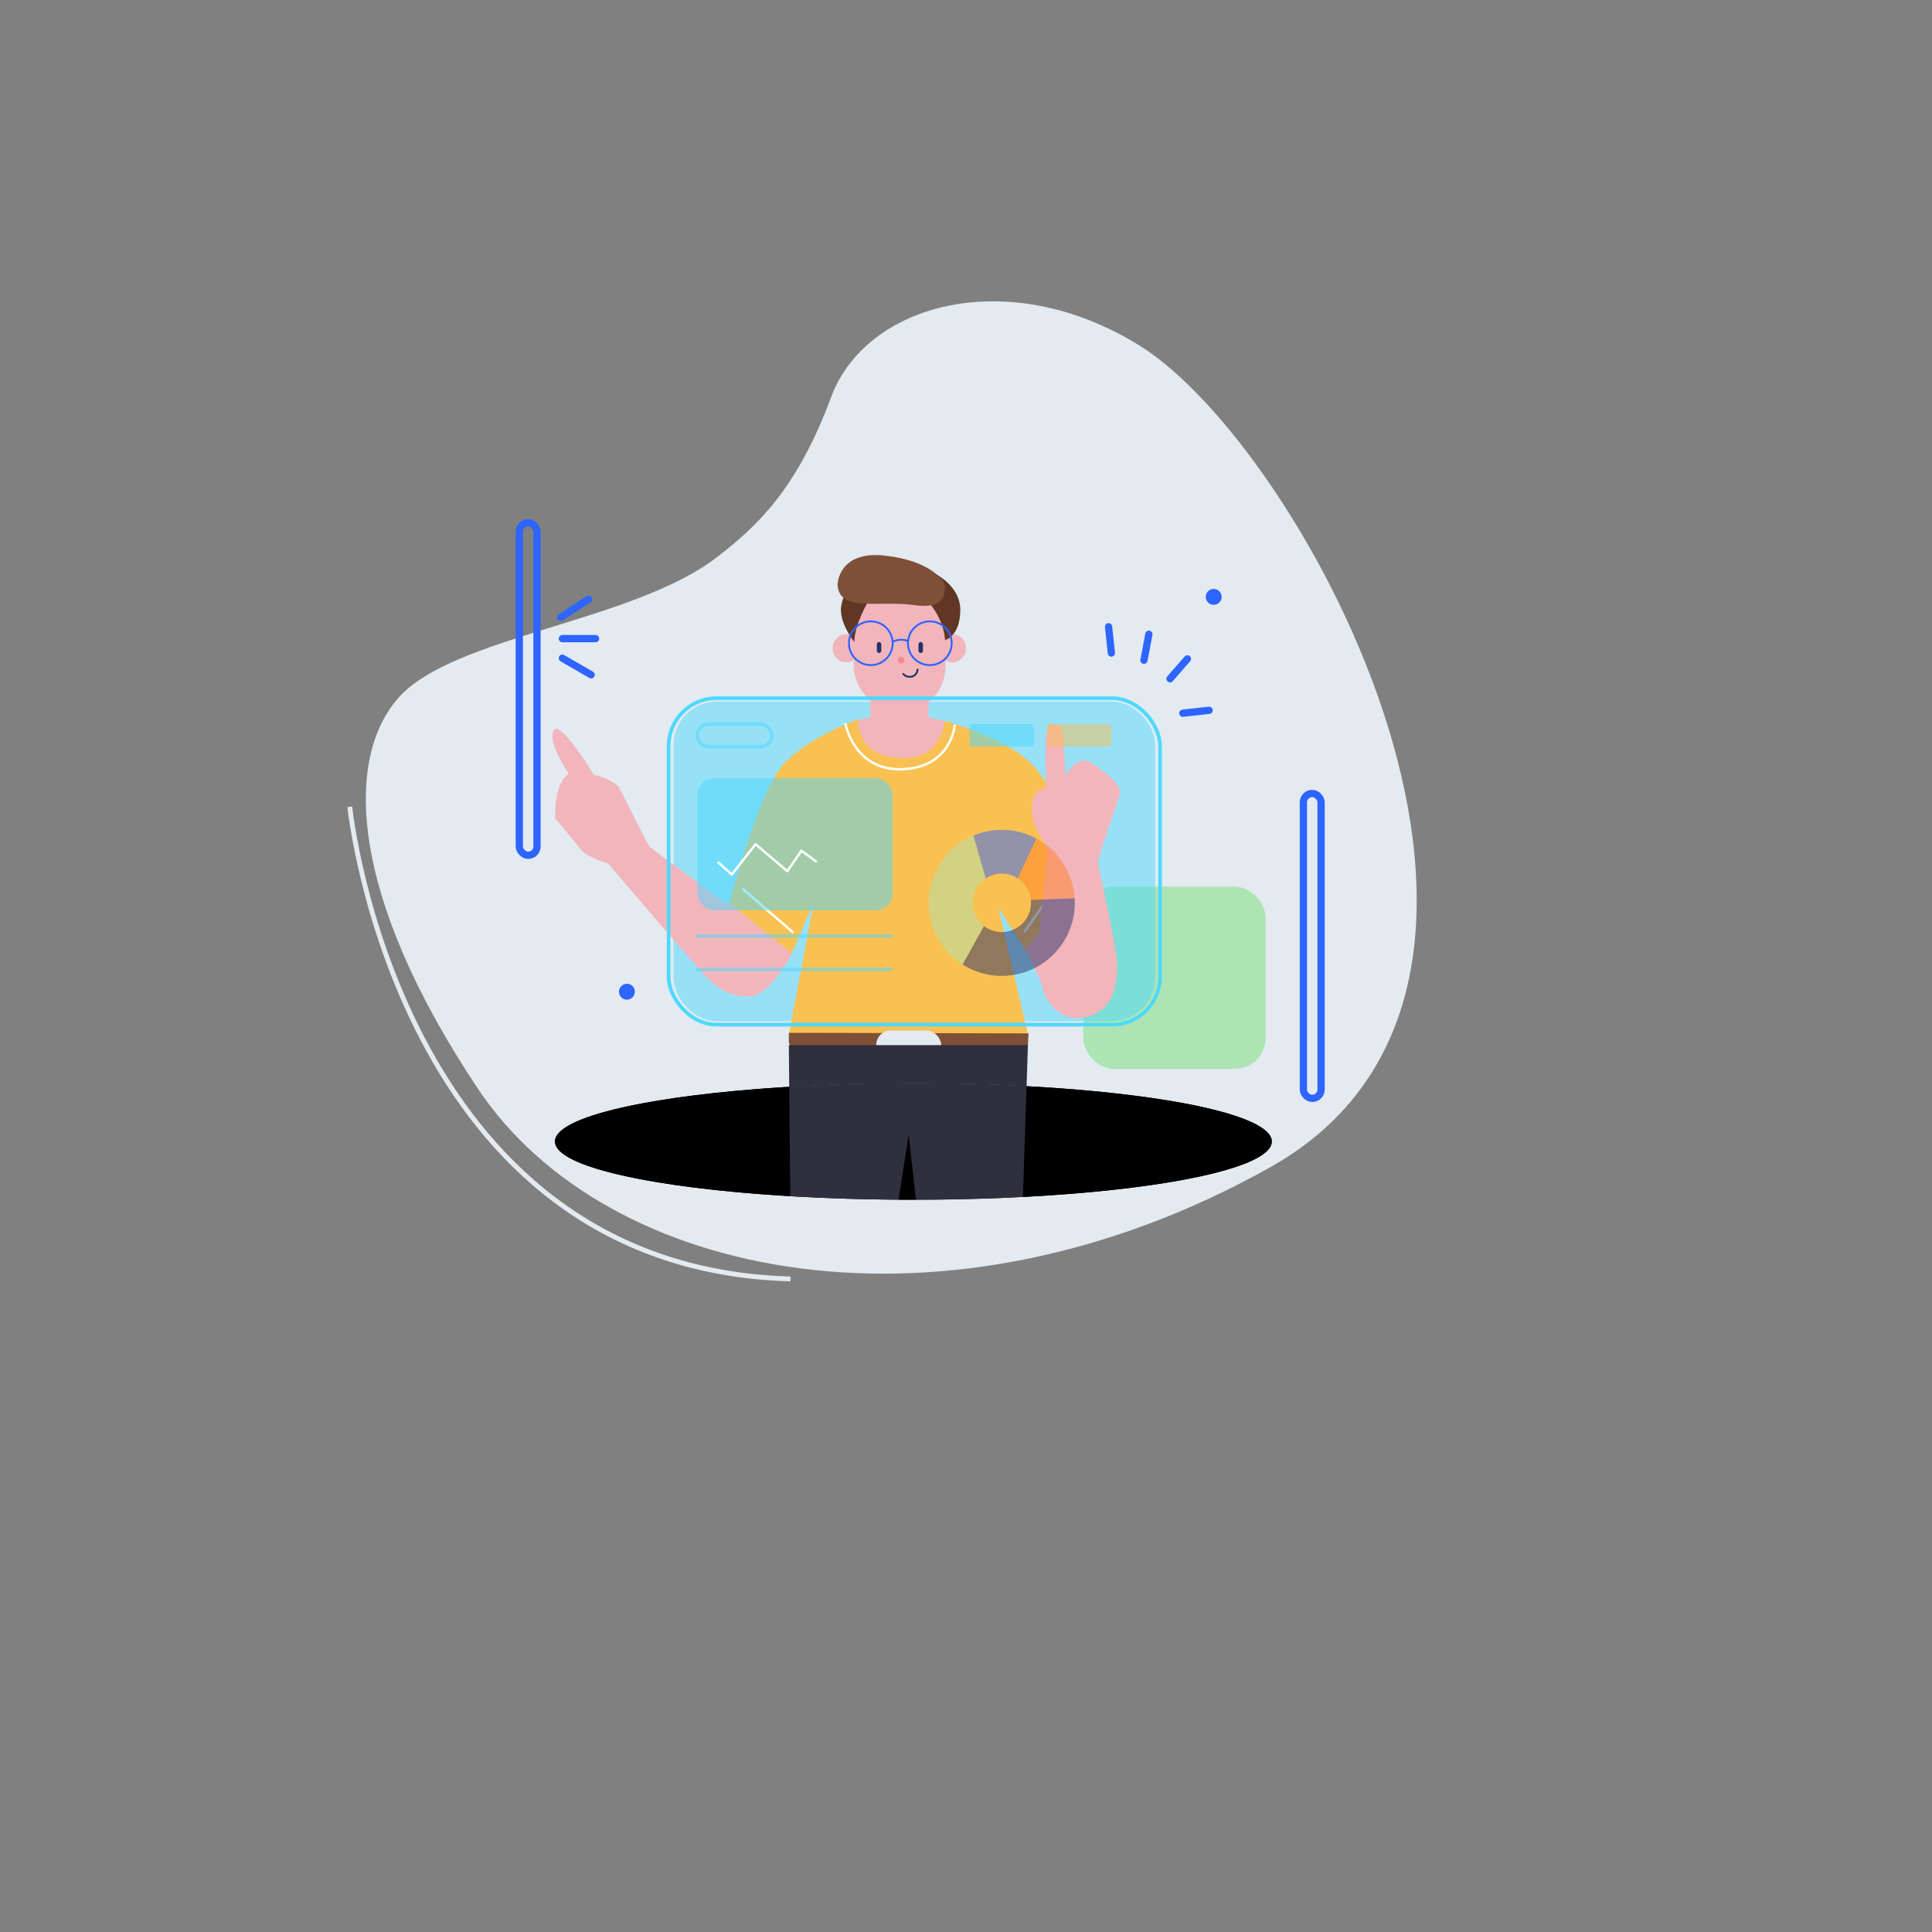 <svg id="图层_1" data-name="图层 1" xmlns="http://www.w3.org/2000/svg" viewBox="0 0 800 800"><rect x="0" y="0" width="800" height="800" fill="#808080" stroke="none"/><defs><style>.cls-1{fill:#e3eaf0;}.cls-11,.cls-14,.cls-15,.cls-16,.cls-18,.cls-19,.cls-2,.cls-8,.cls-9{fill:none;}.cls-2{stroke:#e3eaf0;stroke-width:2px;}.cls-14,.cls-15,.cls-16,.cls-19,.cls-2,.cls-8,.cls-9{stroke-miterlimit:10;}.cls-22,.cls-3{fill:#ace4b3;}.cls-4{fill:#4dd9fe;}.cls-16,.cls-17,.cls-18,.cls-21,.cls-22,.cls-23,.cls-24,.cls-4{opacity:0.5;}.cls-5{fill:#f2b5bc;}.cls-24,.cls-6{fill:#263166;}.cls-7{fill:#603624;}.cls-8{stroke:#263166;}.cls-11,.cls-18,.cls-19,.cls-8{stroke-linecap:round;}.cls-8,.cls-9{stroke-width:0.77px;}.cls-19,.cls-9{stroke:#2e64ff;}.cls-10,.cls-17{fill:#f9c152;}.cls-11{stroke:#fff;stroke-width:0.97px;}.cls-11,.cls-18{stroke-linejoin:round;}.cls-12{fill:#7e5038;}.cls-13{fill:#f58b8d;}.cls-14{stroke:#f9c152;stroke-width:0;}.cls-15,.cls-16,.cls-18{stroke:#4dd9fe;stroke-width:1.5px;}.cls-19{stroke-width:3px;}.cls-20,.cls-23{fill:#2e64ff;}.cls-21{fill:#ff8227;}.cls-25{fill:#2f2f3d;}</style></defs><path class="cls-1" d="M296.84,230.74c16.12-12.45,33-27.66,47.33-66.33s73.16-55.15,127.67-21.33c68.5,42.5,188,265.25,54,340.33s-274.67,47.33-328-32.67-55.34-136.66-32.67-162S262.21,257.49,296.84,230.74Z"/><path class="cls-2" d="M144.84,334.08s19.5,191,182.5,195.5"/><ellipse cx="378.21" cy="472.66" rx="148.42" ry="24.13"/><rect class="cls-3" x="448.57" y="367.15" width="75.46" height="75.46" rx="12.76"/><rect class="cls-4" x="278.9" y="290.46" width="199.43" height="132.46" rx="18.06"/><polygon class="cls-5" points="424.63 393.09 432.03 408.87 438.06 386.31 431.5 382.43 424.63 393.09"/><path class="cls-5" d="M327.28,396.15s-8.75,16.37-17.12,16.5-13.5-3.75-17.88-8.25-40.5-46.88-40.5-46.88-8.74-2.37-11.49-6-10.38-12.62-10.38-12.62-.88-14.38,5.62-18.5c0,0-10.08-14.5-5.66-18.63,4-.87,16,19,16,19s8.58,2.13,10.54,5.5,11.58,23.38,12.71,24.5,32.69,24.07,32.69,24.07l.54-2.07,26,20.65Z"/><polygon class="cls-5" points="391.3 298.53 374.42 294.84 354.3 298.12 354.3 312.72 378.47 318.71 392.08 310.63 393.29 302.31 391.3 298.53"/><path class="cls-6" d="M383.23,267s-1.42-.19-1.89-.19-1.89.14-1.89.14a.7.7,0,0,1-.67-.73h0c0-.39.31-.93,2.58-.9s2.56.58,2.55,1h0A.69.69,0,0,1,383.23,267Z"/><path class="cls-6" d="M361.28,267s1.42-.19,1.89-.19,1.9.14,1.9.14a.7.7,0,0,0,.66-.73h0c0-.39-.31-.93-2.58-.9s-2.55.58-2.55,1h0A.69.69,0,0,0,361.28,267Z"/><ellipse class="cls-5" cx="394.38" cy="268.43" rx="5.61" ry="5.81"/><ellipse class="cls-5" cx="350.4" cy="268.43" rx="5.61" ry="5.81"/><rect class="cls-5" x="353.47" y="243.99" width="38.01" height="51.03" rx="19"/><path class="cls-7" d="M353.78,265.86s-6.86-8.45-5.36-15.42,4.4-7.55,4.4-7.55l6.59,6.36S353.69,258.75,353.78,265.86Z"/><path class="cls-7" d="M386.41,237.18s11.47,5,11.23,15.77-6.34,12.1-6.34,12.1,0-10-9.8-18.73C379.6,244.62,386.41,237.18,386.41,237.18Z"/><rect class="cls-6" x="363.08" y="265.86" width="1.85" height="4.55" rx="0.93"/><rect class="cls-6" x="380.32" y="265.86" width="1.85" height="4.55" rx="0.93"/><path class="cls-8" d="M379.93,277.25a3.16,3.16,0,0,1-3.28,3,3.37,3.37,0,0,1-2.59-1.17"/><circle class="cls-9" cx="360.58" cy="266.35" r="9.06"/><circle class="cls-9" cx="385.02" cy="266.35" r="9.06"/><path class="cls-9" d="M369.68,265.78a6.9,6.9,0,0,1,3.44-.87,7.12,7.12,0,0,1,2.88.58"/><rect class="cls-5" x="360.34" y="288.27" width="24.15" height="23.39" rx="0.77"/><path class="cls-10" d="M355.09,297.93s-20.48,7.18-30.81,18.72S302,374,302,374l25.85,20.75L337,373.65l-10.37,54.62h99L413.41,376l11.21,17.37,27.79-35.74S437.34,329.53,431.1,321c-3.84-5.27-9.3-10.34-21-15.51-12.58-5.57-19-6.94-19-6.94s-1,15.73-17.19,15.33S355.65,304,355.09,297.93Z"/><line class="cls-11" x1="328.24" y1="385.97" x2="307.78" y2="368.27"/><line class="cls-11" x1="424.35" y1="385.67" x2="441.66" y2="360.74"/><path class="cls-12" d="M326.66,431.41s-.44,3.22,6.71,3.55,47.5,2,81.43,0c6.08-.39,10.84-1,10.84-2.21s.27-4.84.27-4.84l-99.27-.25Z"/><rect class="cls-1" x="362.82" y="426.69" width="26.9" height="12.07" rx="6.03"/><path class="cls-12" d="M346.82,241.92s.34-14,19.6-11.86,24.49,10.7,24.69,11.86,2,10.76-12.44,8.66C364,248.45,347.21,253.78,346.82,241.92Z"/><path class="cls-11" d="M350.09,299.83s3.63,19.52,23.71,18.68,21.51-18.07,21.51-18.07"/><circle class="cls-13" cx="373.09" cy="273.4" r="1.32"/><path class="cls-5" d="M446.16,421.65s-16.38.62-16-24.63,4.37-41.37,3.12-45.75-6.11-8.62-6-16.12,3-8.38,5.74-8.63c.5-6.75-1.62-26.87,2.38-26.69s4.5,1.69,4.75,4.69,1.12,16.75,1.12,16.75,4.63-9.62,11.13-5.12,12.12,8.87,11.25,12.75-9.25,26.35-9,28.3,8.5,38.07,8,43.57S462.41,420.4,446.16,421.65Z"/><path class="cls-14" d="M456.86,323.94l-6.25,14.33a6,6,0,0,0,5.17,3.22"/><path class="cls-14" d="M450.61,319.21l-7.39,15.44a12.12,12.12,0,0,0,6.19,3.25"/><path class="cls-14" d="M431.59,334.09s11.69.87,11.63-2.88-3.56-4.19-8.69-4"/><line class="cls-14" x1="441.66" y1="322.21" x2="439.59" y2="326.52"/><path class="cls-14" d="M438.34,335.27s5.93.93,6.25,4.82a7.13,7.13,0,0,1-2,5.87"/><rect class="cls-15" x="276.86" y="289.11" width="203.5" height="135.17" rx="19.84"/><rect class="cls-16" x="288.7" y="299.83" width="30.9" height="9.35" rx="4.68"/><rect class="cls-4" x="401.53" y="299.83" width="26.56" height="9.35" rx="0.93"/><rect class="cls-17" x="433.64" y="299.83" width="26.56" height="9.35" rx="0.93"/><rect class="cls-4" x="288.7" y="322.21" width="80.98" height="54.72" rx="7.09"/><line class="cls-18" x1="288.7" y1="387.61" x2="369.05" y2="387.61"/><line class="cls-18" x1="288.7" y1="401.44" x2="369.05" y2="401.44"/><polyline class="cls-11" points="297.53 357.2 303.03 362.11 312.86 349.57 326.01 360.74 331.86 352.27 337.86 356.69"/><line class="cls-19" x1="460.2" y1="270.41" x2="459.03" y2="259.52"/><line class="cls-19" x1="473.69" y1="273.38" x2="475.73" y2="262.62"/><line class="cls-19" x1="484.48" y1="281.06" x2="491.68" y2="272.81"/><line class="cls-19" x1="489.79" y1="295.33" x2="500.67" y2="294.12"/><circle class="cls-20" cx="502.57" cy="247.15" r="3.29"/><circle class="cls-20" cx="259.59" cy="410.64" r="3.29"/><rect class="cls-19" x="215.03" y="216.44" width="7.33" height="137.72" rx="3.67"/><rect class="cls-19" x="539.7" y="328.55" width="7.33" height="126.27" rx="3.67"/><line class="cls-19" x1="232.86" y1="264.44" x2="246.61" y2="264.44"/><path d="M229.79,472.66c0,10.41,40.59,19.29,97.45,22.67L326.81,450C270.17,453.42,229.79,462.28,229.79,472.66Z"/><line class="cls-19" x1="232.2" y1="255.62" x2="243.74" y2="248.14"/><path d="M526.62,472.66c0-10.66-42.54-19.7-101.54-22.89l-1.52,45.87C483.35,492.52,526.62,483.41,526.62,472.66Z"/><line class="cls-19" x1="232.86" y1="272.54" x2="244.77" y2="279.42"/><path class="cls-21" d="M426.85,372.62c4-.12,12.17-.43,18.15-.66a30.25,30.25,0,0,0-15.86-24.77l-7.72,16.52A12.06,12.06,0,0,1,426.85,372.62Z"/><path class="cls-22" d="M402.71,373.84a12.08,12.08,0,0,1,5.47-10.12L403.08,346a30.25,30.25,0,0,0-4.48,53.42l8.85-15.93A12.08,12.08,0,0,1,402.71,373.84Z"/><path class="cls-23" d="M414.81,361.74a12,12,0,0,1,6.61,2l7.72-16.52A30.33,30.33,0,0,0,403.08,346l5.1,17.77A12,12,0,0,1,414.81,361.74Z"/><path class="cls-24" d="M445.06,373.84c0-.64,0-1.26-.06-1.88-6,.23-14.11.54-18.15.66,0,.4.06.81.06,1.22a12.1,12.1,0,0,1-19.46,9.6l-8.85,15.93a30.24,30.24,0,0,0,46.46-25.53Z"/><path class="cls-25" d="M425.08,449.77l.56-17-99,0,.17,17.3c16-1,33.33-1.48,51.4-1.48C394.59,448.54,410.35,449,425.08,449.77Z"/><path d="M372.09,496.76q3,0,6.12,0h1.05l-3-27Z"/><path class="cls-25" d="M378.21,448.54c-18.07,0-35.39.52-51.4,1.48l.43,45.31c14.08.83,29.15,1.33,44.85,1.43l4.17-27,3,27c15.44,0,30.32-.41,44.3-1.14l1.52-45.87C410.35,449,394.59,448.54,378.21,448.54Z"/></svg>